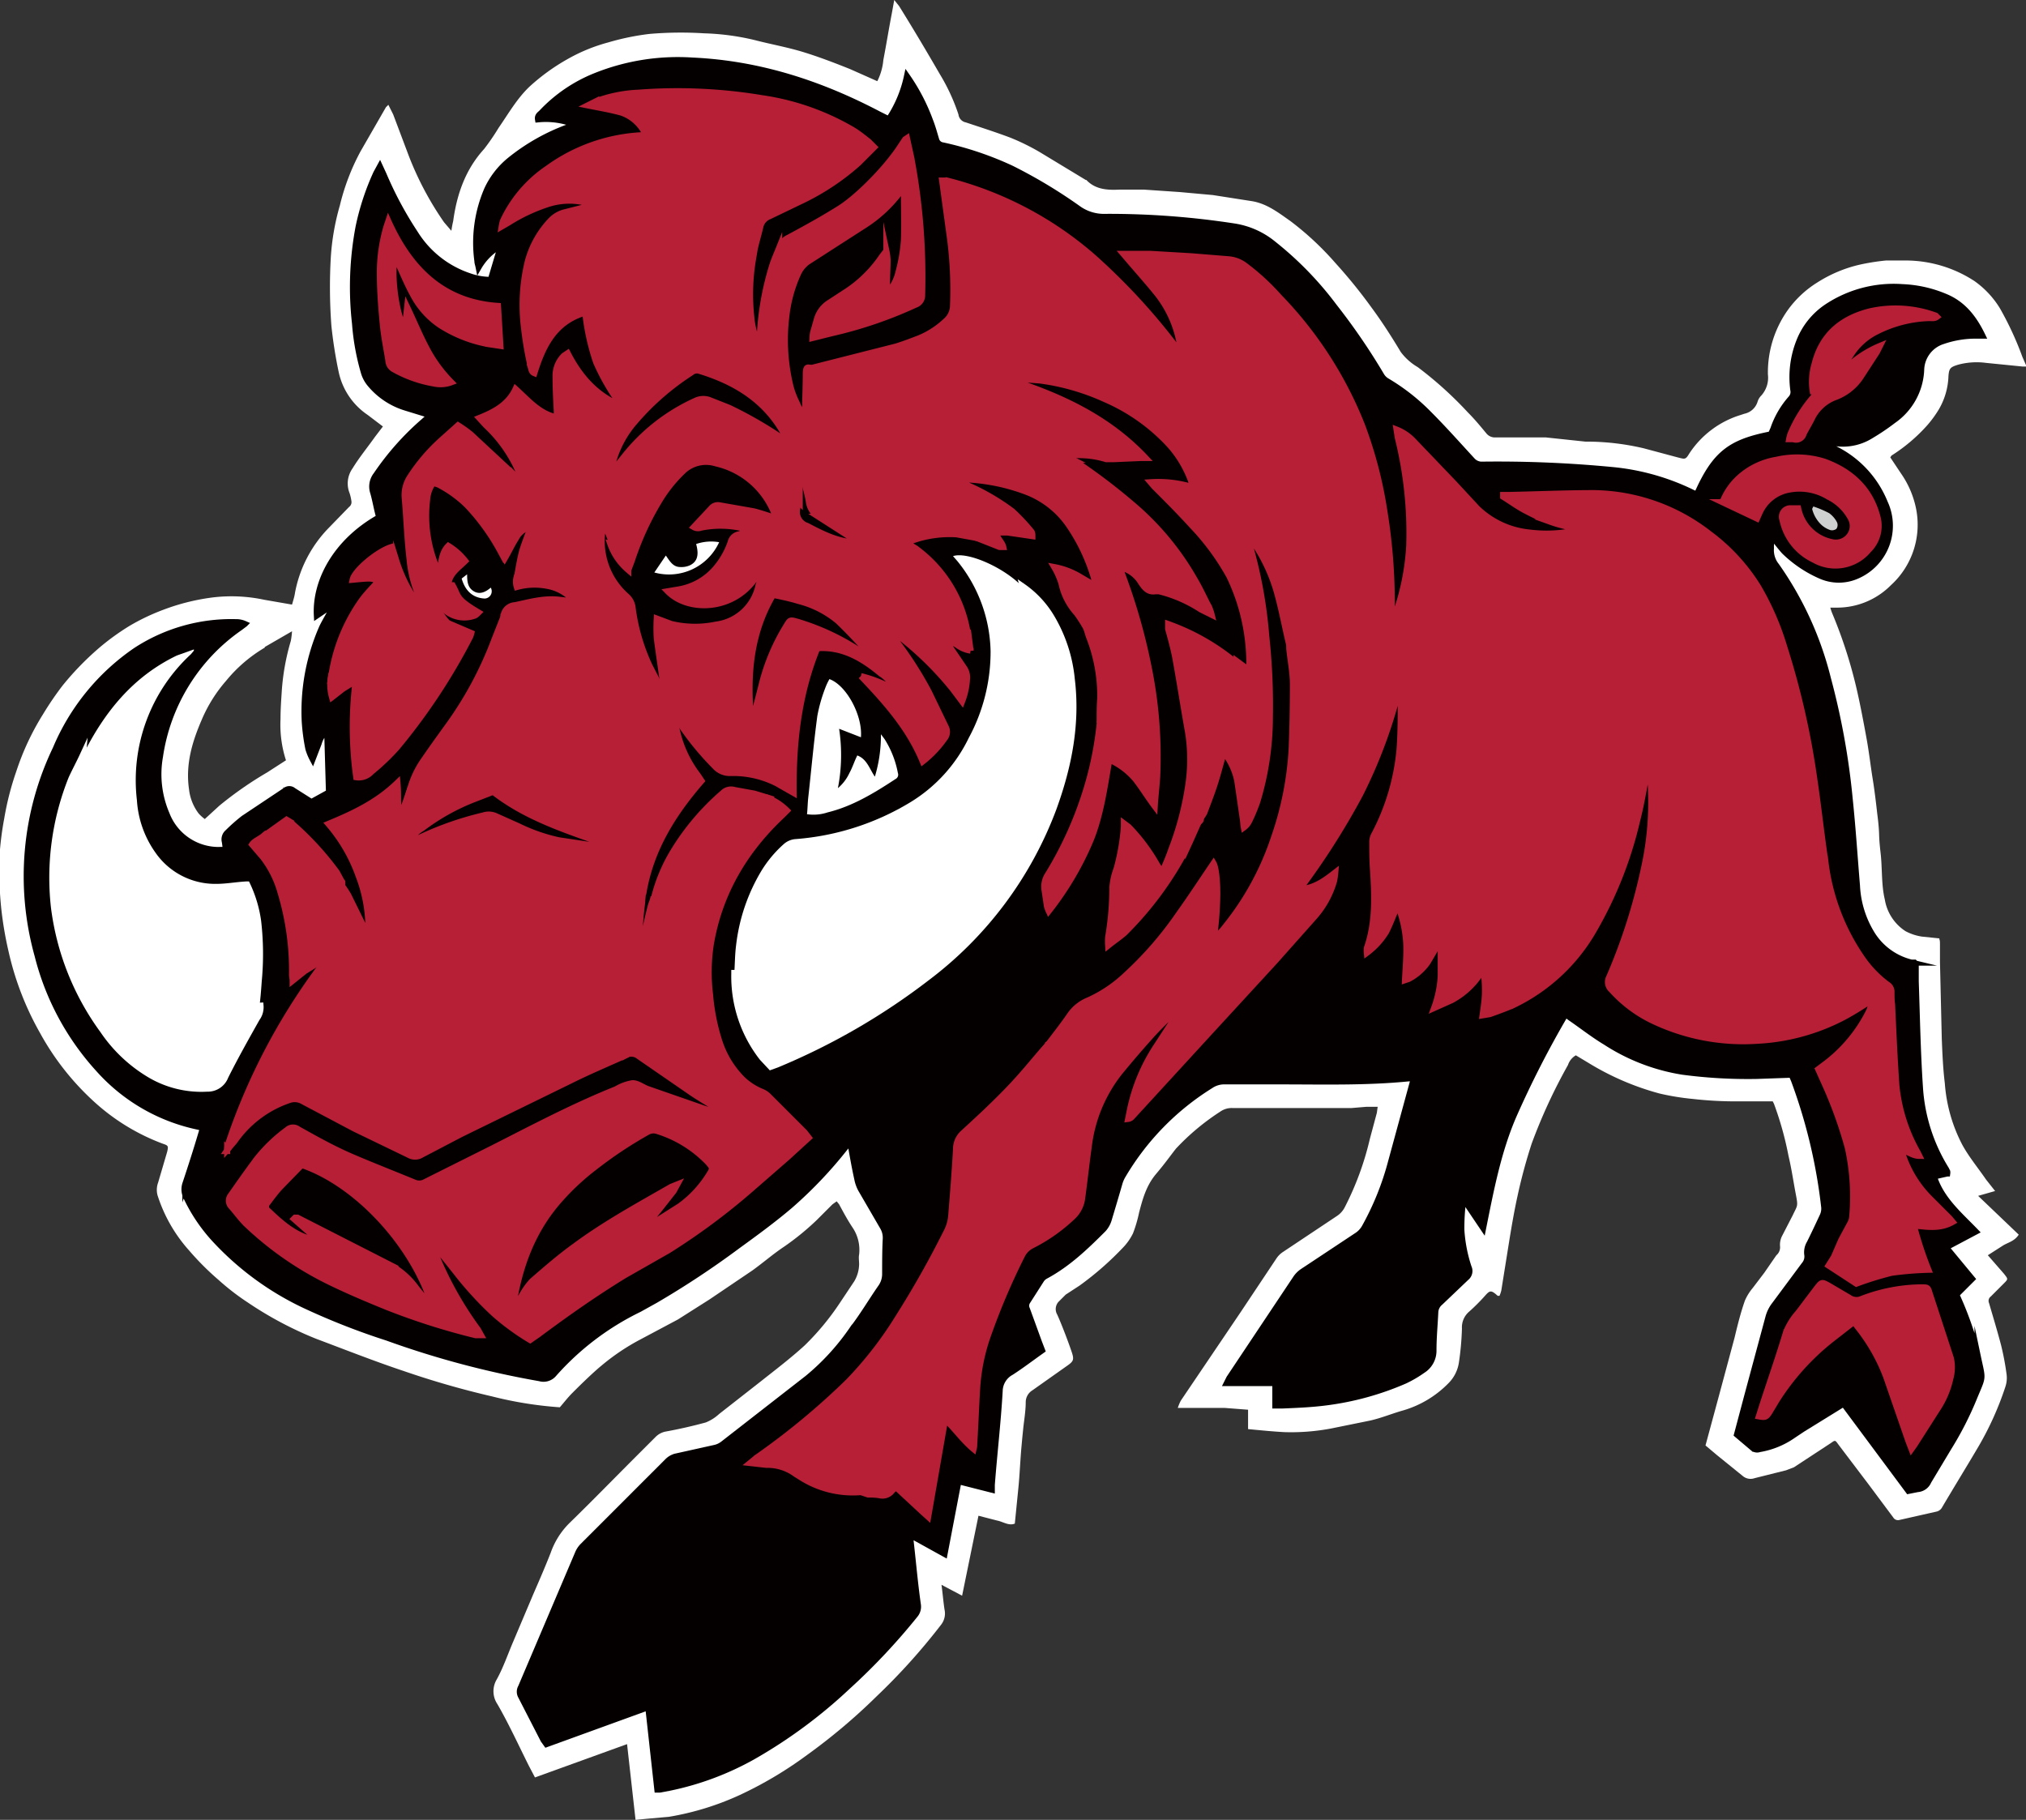 <svg id="Layer_1" data-name="Layer 1" xmlns="http://www.w3.org/2000/svg" viewBox="0 0 334.4 300.4"><rect x="0" y="0" width="334.4" height="300.4" fill="#333333" stroke="none"/><title>Razorback511_3c</title><path d="M150.9-80a18.5,18.5,0,0,0,1.9-2.6,11.6,11.6,0,0,0,1.6-5.5c.1-1.3.3-1.5,1.6-1.9a11.8,11.8,0,0,1,4.6-.3l6,.6h.7l-.7-1.6a52.6,52.6,0,0,0-3.7-8,15.2,15.2,0,0,0-4.2-4.5,20.8,20.8,0,0,0-11.6-3.4h-3a36.6,36.6,0,0,0-4.4.7,22.3,22.3,0,0,0-6.9,2.9,17.1,17.1,0,0,0-5,4.7,17.8,17.8,0,0,0-3.2,10.5,4.4,4.4,0,0,1-1.1,3.5,2.4,2.4,0,0,0-.6,1,2.9,2.9,0,0,1-2.2,2l-.6.2a15.6,15.6,0,0,0-8.5,6.4c-.6,1-.7.9-1.9.6l-5.6-1.5a41.3,41.3,0,0,0-8.9-1.1h-.7L87.9-78H79.7a1.8,1.8,0,0,1-1.6-.7c-1-1.2-1.9-2.3-3-3.4a62.2,62.2,0,0,0-8.3-7.5A9.4,9.4,0,0,1,64-92.1c-1.5-2.5-3.1-5-4.8-7.3a84.5,84.5,0,0,0-6-7.4,49.1,49.1,0,0,0-7.4-6.9c-2-1.4-3.9-2.9-6.4-3.3l-6.4-1-5.5-.5-5.9-.4H17.6c-2,.1-4,0-5.5-1.6H12l-7.6-4.6a36.6,36.6,0,0,0-4.9-2.4c-2.4-.9-4.9-1.7-7.3-2.5A1.5,1.5,0,0,1-9-131.3a32.5,32.5,0,0,0-3.1-6.7c-2.2-3.8-4.4-7.5-6.7-11.2l-.8-1L-20-148c-.5,2.6-.9,5.1-1.4,7.7a9.6,9.6,0,0,1-1,3.5l-4.5-2c-2.5-1-5.1-2-7.7-2.8s-5.4-1.3-8.1-2a40.4,40.4,0,0,0-8.3-1.1,60.9,60.9,0,0,0-9,.1,41.1,41.1,0,0,0-6.8,1.4,28.4,28.4,0,0,0-6.8,2.8,33.8,33.8,0,0,0-6.2,4.5c-2.1,2-3.5,4.5-5.1,6.8a36.8,36.8,0,0,1-2.4,3.5c-3.1,3.4-4.5,7.5-5.1,11.9-.1.4-.2.9-.3,1.6l-1.2-1.4a52.1,52.1,0,0,1-5.8-10.9l-2.6-6.9-.8-1.6-.4.4-4.2,7.3a36.9,36.9,0,0,0-3.4,8.9,39.6,39.6,0,0,0-1.5,8.6,85.6,85.6,0,0,0,.1,11.3,74.1,74.1,0,0,0,1.2,7.6,11.4,11.4,0,0,0,4.8,7.1l2.5,1.9-1.3,1.7c-1.2,1.7-2.6,3.4-3.7,5.2a4.3,4.3,0,0,0-.5,4.1,7.6,7.6,0,0,1,.3,1.3,1,1,0,0,1-.4,1L-113-63a20.8,20.8,0,0,0-5.5,10.6c-.1.7-.3,1.3-.5,2l-4.6-.8a25.8,25.8,0,0,0-9.1-.3,35.6,35.6,0,0,0-7.4,1.9,35.3,35.3,0,0,0-5.7,2.7,39.7,39.7,0,0,0-5.1,3.7,47.7,47.7,0,0,0-6,6.2,52.2,52.2,0,0,0-3.2,4.7,43,43,0,0,0-4.4,9.4,47.8,47.8,0,0,0-2,7.8,51.2,51.2,0,0,0-.8,6.5A63.8,63.8,0,0,0-167-.3a59.6,59.6,0,0,0,1.2,7.1,48.9,48.9,0,0,0,5.2,13.5,43.8,43.8,0,0,0,9.2,11.6,34.8,34.8,0,0,0,11.1,6.7c.9.3.9.4.7,1.3l-1.5,5.1a3.5,3.5,0,0,0-.1,2.1,25,25,0,0,0,5.2,9.1,45.6,45.6,0,0,0,4.9,4.9,40,40,0,0,0,4.8,3.7,59.9,59.9,0,0,0,11.3,6c4.8,1.8,9.6,3.7,14.4,5.3A144.8,144.8,0,0,0-86,80.3a63.3,63.3,0,0,0,11.2,1.8c.7-.8,1.3-1.6,2.1-2.4s3.1-3.1,4.8-4.5a36.3,36.3,0,0,1,6.4-4.3l6.2-3.3,5.2-3.3,7.1-4.8c1.8-1.3,3.4-2.7,5.2-3.9a43.3,43.3,0,0,0,5.4-4.4l2.6-2.6.7-.5.4.5c.7,1.3,1.4,2.6,2.2,3.8a6.6,6.6,0,0,1,1.1,4.5c-.1.5,0,1,0,1.6a5.7,5.7,0,0,1-.8,2.8l-2.4,3.6a42.7,42.7,0,0,1-5.8,7c-2.3,2.1-4.8,4-7.2,5.9l-6.9,5.4a7.2,7.2,0,0,1-2.2,1.4c-2.2.6-4.4,1.1-6.6,1.5a3.2,3.2,0,0,0-1.7.9l-3.1,3.1c-3.7,3.7-7.4,7.5-11.2,11.2a12.9,12.9,0,0,0-3,4.8c-.9,2.3-1.9,4.6-2.9,6.9l-3.3,7.8c-.9,2.1-1.6,4.2-2.7,6.2a3.8,3.8,0,0,0,.1,4.1c1.9,3.3,3.5,6.8,5.2,10.2l1,1.9,15.2-5.5,1.4,12.5,2.1-.2,3.4-.3a46.2,46.2,0,0,0,11.7-3.6A64.5,64.5,0,0,0-34,139.5a98.1,98.1,0,0,0,11.5-9.7,103.2,103.2,0,0,0,10.7-11.9,3,3,0,0,0,.5-2.4c-.2-1.3-.3-2.6-.5-4.1l3.4,1.8,2.7-13.2,3.1.8c1,.2,1.9.9,2.9.5.2-2,.4-4,.6-6s.3-4.5.5-6.7.2-2.1.3-3.1.4-2.8.4-4.2a2.3,2.3,0,0,1,1.1-2L9,75.2c1-.7,1.1-1,.7-2.2s-1.5-4.2-2.4-6.2a1.8,1.8,0,0,1,.2-2.1l1.2-1.2L11,62a50.7,50.7,0,0,0,7-6.1,9.4,9.4,0,0,0,1.8-2.5,21.5,21.5,0,0,0,1-3.4c.6-2.3,1.2-4.5,2.8-6.4s2.2-2.8,3.3-4.2a38.8,38.8,0,0,1,7.3-6.1,3.3,3.3,0,0,1,2-.6H55.9l2.4-.2h1.9c-.1.5-.1.9-.2,1.2l-1.1,4.1a48.8,48.8,0,0,1-4.1,11.2,3.8,3.8,0,0,1-1.3,1.5l-9,6a3.8,3.8,0,0,0-1,1l-6,9L27.7,81a7.8,7.8,0,0,0-.5,1.2h7.7l3.9.3v3.2c2.1.2,4.1.4,6,.5a35.4,35.4,0,0,0,7.7-.6l6.4-1.3c1.8-.4,3.5-1.1,5.2-1.6a17.2,17.2,0,0,0,7.8-4.6,6.1,6.1,0,0,0,1.7-3.4,47.1,47.1,0,0,0,.5-5.6,3.4,3.4,0,0,1,1.2-2.8c.9-.8,1.8-1.7,2.6-2.6s1-1,2.1,0h.3a5.3,5.3,0,0,0,.3-.9c.4-2.5.8-5,1.2-7.5s.9-5.5,1.5-8.2a87.6,87.6,0,0,1,2.3-8.5,89.8,89.8,0,0,1,6-13,2.9,2.9,0,0,1,1.3-1.6l2,1.2a44.5,44.5,0,0,0,11.8,5.1,41,41,0,0,0,5.5.9,63.1,63.1,0,0,0,7.6.4h5.6l.2.4a54,54,0,0,1,2.4,8.6c.5,2.1.8,4.2,1.2,6.3s.3,1.8-.5,3.5l-1.7,3.3a3.2,3.2,0,0,0-.4,1.8A1.7,1.7,0,0,1,126,57l-2,2.9-1.9,2.5a8.4,8.4,0,0,0-1.3,2.1c-.7,2-1.2,4-1.7,6.1l-2.5,9.3-2.3,8.5,1.9,1.6,4.2,3.4a2,2,0,0,0,2,.4l5.2-1.3,1.3-.5L135,88c.7-.5.7-.5,1.2.2l5,6.6,4.1,5.5a.9.9,0,0,0,1,.4l6.2-1.4a1.4,1.4,0,0,0,.8-.6c2-3.4,4.1-6.8,6.1-10.2a51,51,0,0,0,4.4-9.8,4.6,4.6,0,0,0,.2-2,44.5,44.5,0,0,0-.9-4.8c-.6-2.3-1.3-4.6-2-7a.9.9,0,0,1,.3-1.1l2.2-2.2c.7-.7.6-.7,0-1.5L160.9,57l2.5-1.6c.8-.5,1.9-.7,2.6-1.8l-6.7-6.4,2.8-.8-1.5-1.9c-1.3-1.9-2.8-3.7-3.9-5.7a25.9,25.9,0,0,1-2.9-10.2c-.3-2.4-.4-4.9-.5-7.3-.1-4.2-.2-8.5-.3-12.7,0-1,0-1.9,0-2.9s-.1-.6-.1-1l-2.9-.3a8.4,8.4,0,0,1-2.7-.9,7.7,7.7,0,0,1-3.4-5.2c-.6-2.5-.4-5.1-.7-7.7s-.2-2.8-.3-4.1-.2-1.9-.3-2.8-.4-3.5-.7-5.3-.6-4.4-1-6.6-1.1-6-1.8-8.9a77.5,77.5,0,0,0-3.9-11.9,7.9,7.9,0,0,1-.3-.9h1.1a12.5,12.5,0,0,0,8.9-3.7A13.5,13.5,0,0,0,149-66.5a15.5,15.5,0,0,0-2.4-5.5l-1.8-2.7.2-.3A27.8,27.8,0,0,0,150.9-80Zm-9,94.8h0l-.3.9ZM27.6,16.6l-.3-.3-2,2,2-2,.7-.7-.7.7.3.3.3-.2-.3.2ZM-129.9,39.7l.2-.2h0Zm18.3-90h0a3,3,0,0,1-.2.7A3,3,0,0,0-111.6-50.3ZM-95.8,55.2h0l.6.5Zm75-156.9v0ZM-99.8-11h0Zm76.5-30.3h0Zm-.2-.2h-.1v0h.1ZM-55.9-31.5h0l.3,1.3-.3-1.3-.9-1.5Zm20.4-41.3v0Zm-.1,5.5-.2-.2.2.2Zm-.3-.2-.2-.2Zm-43.7,4.3A3,3,0,0,0-81.5-62a3,3,0,0,1,1.9-1.2ZM-92.9-47l1.7.7-1.7-.7a7,7,0,0,1-1.4-1.6A7,7,0,0,0-92.9-47Zm-6.7,35.8a3,3,0,0,1,.9-1.3,3.1,3.1,0,0,0-.9,1.3Zm79.5-33.9.3-.5h0Zm-93.3,53h0Zm0,0h0l-.6.9Zm.3,0,.9-1.2,2-2.1-2,2.1-.9,1.2Zm53.6-9.2.2-.5a24.7,24.7,0,0,1,1.1-3.6,24.7,24.7,0,0,0-1.1,3.6Zm58-58.8h0Zm-.3,0h0Zm5.1-1.7Zm28,46.2-.3.4a.2.2,0,0,1,0,.2.2.2,0,0,0,0-.2Zm-19-30.7v0l-.8-1.4ZM9.5-74.9ZM6.8-56.5h0ZM-7.5-45.8l.2,1.5-.2-1.5a21.9,21.9,0,0,0-1.1-4.1A21.9,21.9,0,0,1-7.5-45.8Zm13.3,68,1.8-2.3L5.8,22.2l-.8.9ZM-60.5-128a6.5,6.5,0,0,0-2.7-3.1,6.5,6.5,0,0,1,2.7,3.1ZM-111-4.8l.2.3-.2-.3-.7-1.3Zm-18.7,44.2v0Zm69.4,12.4Zm12.9-18.1V34h0Zm-76.1-77.1,4.5-2.6a12.8,12.8,0,0,1-.2,1.6,38,38,0,0,0-1.5,8.4c-.1,1.5-.2,3-.2,4.5a19.1,19.1,0,0,0,.9,6.8l-3.1,2a60.3,60.3,0,0,0-7.9,5.5l-2.4,2.2a7.5,7.5,0,0,1-1-.9,8.1,8.1,0,0,1-1.6-4c-.6-4.1.5-7.8,2.1-11.5a24,24,0,0,1,4-6.4A24,24,0,0,1-123.5-43.3Z" transform="translate(167.2 150.2)" style="fill:#fff"/><path d="M155.7,63.5l2.6-2.6-4.3-5.2,4.9-2.6c-2.7-2.8-5.7-5.3-6.9-9.1l2.2-.5a1,1,0,0,0,0-.3l-.2-.4a29,29,0,0,1-4.3-13.4c-.4-5.9-.5-11.8-.7-17.6,0-1,0-2,0-2.9l-.2-.2h-.5a10.6,10.6,0,0,1-6.7-5A16.7,16.7,0,0,1,139.3-4c-.4-4.8-.7-9.5-1.2-14.3a120.7,120.7,0,0,0-3.6-19.9A55.5,55.5,0,0,0,126-56.8a4.1,4.1,0,0,1-.9-2.9,4.7,4.7,0,0,1,.3-1.9,29.6,29.6,0,0,0,1.9,2.4,20,20,0,0,0,5.9,4,7.4,7.4,0,0,0,6.2,0,9,9,0,0,0,4.5-12,17,17,0,0,0-9.9-9.6l-.7-.4c.5-.4.9-.2,1.3-.1a8.7,8.7,0,0,0,7-1,37.6,37.6,0,0,0,3.7-2.5,10.7,10.7,0,0,0,4.6-8.4,5.1,5.1,0,0,1,3.6-4.7,16.6,16.6,0,0,1,5.5-.9h1c-1.4-2.9-3.2-5.2-6.1-6.4a20.2,20.2,0,0,0-7.1-1.6,19.9,19.9,0,0,0-12.5,3.3,12.2,12.2,0,0,0-4.5,5.6,16,16,0,0,0-1,8.1,1.6,1.6,0,0,1-.4,1.4,14.7,14.7,0,0,0-2.9,5l-.4.9c-6.6,1.3-9.2,3.1-12.2,9.9h-.1l-.5-.2a38.3,38.3,0,0,0-13.3-3.8,198.9,198.9,0,0,0-21.5-.9,2.1,2.1,0,0,1-1.7-.7c-2.4-2.6-4.7-5.2-7.2-7.7a33.7,33.7,0,0,0-6.9-5.4,2.6,2.6,0,0,1-.9-.9,105.5,105.5,0,0,0-7.8-11.4,55.8,55.8,0,0,0-10-10.3,13.4,13.4,0,0,0-6.4-2.9,135.5,135.5,0,0,0-21.3-1.6,7.3,7.3,0,0,1-4.6-1.4,82.9,82.9,0,0,0-11-6.6,54,54,0,0,0-11.3-3.8,1.3,1.3,0,0,1-1.1-1c-.3-1-.6-2.1-1-3.1a32.1,32.1,0,0,0-3.8-7.3,20.4,20.4,0,0,1-3,7.1l-1.6-.8c-9.7-5.1-19.8-8.4-30.8-8.9a36.5,36.5,0,0,0-15.9,2.5,24.9,24.9,0,0,0-9,6.1c-.3.3-.7.5-.6,1.1a13,13,0,0,1,6.2.9h-.2l-1,.4a33.6,33.6,0,0,0-9.7,5.5,13.6,13.6,0,0,0-3.7,4.8,22.2,22.2,0,0,0-1.6,11.8c0,.3.1.5.2,1a9.5,9.5,0,0,1,3.7-3.6l-1.7,5.7a10.4,10.4,0,0,1-3.5-.6,16.8,16.8,0,0,1-9-7.1,60.2,60.2,0,0,1-5.2-9.7l-.6-1.3-.6,1.1a41.8,41.8,0,0,0-2.9,8.8,53.3,53.3,0,0,0-.6,16,38.9,38.9,0,0,0,1.5,8.2,5.4,5.4,0,0,0,1,1.8,12.3,12.3,0,0,0,5.9,3.9l3.9,1.2c-.1.2-.1.3-.1.3l-.9.8a45.2,45.2,0,0,0-7.8,8.8,3.1,3.1,0,0,0-.5,2.9c.4,1.4.6,2.8,1,4.1-7.3,4.1-10.6,10.7-10.3,16.2l2.8-1.9a3.1,3.1,0,0,1-.2.7c-.6,1.1-1.2,2.1-1.7,3.1a34.4,34.4,0,0,0-2.9,15.6,33.1,33.1,0,0,0,.6,4.5,9.3,9.3,0,0,0,.7,1.7l1-2.6a4.5,4.5,0,0,1,1.4-2.2l.3,10.3-2.9,1.6-3-1.9a1,1,0,0,0-1.3,0l-6.9,4.6a29.2,29.2,0,0,0-2.6,2.3,1.5,1.5,0,0,0-.5,1.5c.1.5.1.9.2,1.4h-.8a9.2,9.2,0,0,1-9-5.9,16.7,16.7,0,0,1-1.1-9.5,31.4,31.4,0,0,1,13.2-21.3l.8-.6a3.5,3.5,0,0,0-1.5-.3,28.8,28.8,0,0,0-16.5,4.7A37,37,0,0,0-158-26.6a48.6,48.6,0,0,0-3,34.1,43.6,43.6,0,0,0,10.1,18.8,30.3,30.3,0,0,0,16.5,9.5l.7.2L-134,37c-.8,2.7-1.7,5.5-2.6,8.2a2.9,2.9,0,0,0,.2,2.3,27.8,27.8,0,0,0,4.4,6.6,48.2,48.2,0,0,0,15.4,11.3,116,116,0,0,0,13.3,5.2,150.2,150.2,0,0,0,25.2,6.7,2.2,2.2,0,0,0,2.3-.7A45.1,45.1,0,0,1-61.7,65.9l2.7-1.5a146.8,146.8,0,0,0,13.6-9c2.9-2.1,5.9-4.3,8.6-6.6a70.7,70.7,0,0,0,9.2-9.7l.7-.7.2.8c.3,1.7.6,3.4,1,5.2a6,6,0,0,0,.6,1.7l3.6,6.2a3.5,3.5,0,0,1,.5,2c-.1,1.9-.1,3.9-.1,5.8a3.8,3.8,0,0,1-.7,2.2c-1.6,2.3-3,4.7-4.7,6.9a39,39,0,0,1-7.4,8.1l-14,10.9a3.4,3.4,0,0,1-1.3.6l-6.3,1.4a2.9,2.9,0,0,0-1.5.8l-14,14a3.8,3.8,0,0,0-.8,1.2l-9.4,22.1a1.5,1.5,0,0,0,0,1.5l3.7,7.2.5.7,16.8-6.1,1.5,13.6h.4l1.6-.3A47.8,47.8,0,0,0-43,139.8a82,82,0,0,0,15.7-11.6,104.7,104.7,0,0,0,11.1-11.8,2.1,2.1,0,0,0,.5-1.7c-.5-3.5-.8-7-1.2-10.5,0-.3,0-.6,0-1l5.6,3.1L-9,94.3l5.5,1.4v-.8c.4-5.2,1-10.3,1.3-15.5A3.6,3.6,0,0,1-.3,76.3c1.7-1.1,3.4-2.4,5.1-3.6l-.5-1.3-2-5.5a1.3,1.3,0,0,1,.1-1.3L4.7,61a2,2,0,0,1,.7-.6c3.7-2,6.6-4.8,9.5-7.7a4.1,4.1,0,0,0,.9-1.6c.6-2,1.2-4,1.8-6.1a5.7,5.7,0,0,1,.6-1.3A43.4,43.4,0,0,1,32.6,29a4,4,0,0,1,2.1-.7h9.5c7,0,14.1.2,21.1-.5H66v.6L62.4,41.6a46.5,46.5,0,0,1-4.3,10.7,3.9,3.9,0,0,1-1.4,1.5l-8.9,5.9a4.1,4.1,0,0,0-1.1,1.1l-11,16.5-.4.8h8v3.7h1.2c2.4-.1,4.8-.2,7.1-.5a47.5,47.5,0,0,0,13.1-3.6A19.3,19.3,0,0,0,67.6,76a3.8,3.8,0,0,0,1.8-3.3c0-2.1.2-4.2.3-6.3a2.2,2.2,0,0,1,.8-1.6l4.3-4.1a1.4,1.4,0,0,0,.4-1.7A24.4,24.4,0,0,1,74,52.8a36,36,0,0,1,.3-4.9h.2l3.1,4.6C78.9,46,80.1,39.8,82.6,34a163.4,163.4,0,0,1,8.6-16.8l.8.6c1.9,1.3,3.8,2.8,5.8,4a32.8,32.8,0,0,0,12.7,4.9,81.4,81.4,0,0,0,12.3.7l5.6-.2.2.2.3.7a88.7,88.7,0,0,1,5,21,2.9,2.9,0,0,1-.3,1.5c-.7,1.5-1.4,3-2.1,4.4a2.9,2.9,0,0,0-.4,1.9,2.1,2.1,0,0,1-.5,1.7l-4.9,6.6a5.8,5.8,0,0,0-1,2l-3.5,13-1.7,6.4,2.6,2.2a1.1,1.1,0,0,0,1.1.2,13.6,13.6,0,0,0,5.6-2.3l1.5-1,6.8-4.2,10.7,14.4,1.5-.3a2.1,2.1,0,0,0,1.8-1.3l3.3-5.5a54.9,54.9,0,0,0,4.2-8.2c1.6-3.9,1.5-2.8.6-7.1A56.1,56.1,0,0,0,155.7,63.5ZM31.3-15.6l-.3.4a.2.2,0,0,1,0,.2.2.2,0,0,0,0-.2ZM-23.2-41.4h0Zm-.2-.2h-.1c0-.1,0-.3-.1-.3s.1.2.1.3h.1Zm-32,12.7c-.2-.8-.4-1.7-.6-2.5l-.5-.7.5.7h0C-55.7-30.6-55.6-29.8-55.3-28.9Zm19.8-43.8v0Zm-.1,5.5h0Zm15.5,22.1.3-.5h0ZM-79.6-63.2h0Zm-1.4.6.6-.4Zm.9-.5h0ZM-59.6-1.3l.2-.5a26.1,26.1,0,0,1,2.2-5.9,26.1,26.1,0,0,0-2.2,5.9Zm58-58.8h0Zm-.3,0h0ZM12.3-46.2l.3,1-.3-1-.8-1.4ZM6.8-56.5h0ZM9.5-74.9l.2.3-.2-.3h0ZM-93.7-47.8a8.2,8.2,0,0,1-1.1-1.8,8.2,8.2,0,0,0,1.1,1.8l.7.8,1.7.7-1.7-.7ZM-99.8-11h0Zm.1-.1a2.8,2.8,0,0,1,.6-1,2.8,2.8,0,0,0-.6,1Zm78.8-90.5v0ZM-97.8-50.3ZM-113.5,7.9h0Zm0,0h0l-.6.9Zm.3,0A13.4,13.4,0,0,1-111.7,6,13.4,13.4,0,0,0-113.2,8Zm2.9-3.3,1.3-1.1Zm62.9,29.2h0V34h0ZM5.8,22.2l1.8-2.3L5.8,22.2l-.8.9ZM-60.5-128a6.5,6.5,0,0,0-2.7-3.1,6.5,6.5,0,0,1,2.7,3.1ZM-111-4.8l.2.3-.2-.3-.7-1.3Zm-18.7,43.6a3,3,0,0,0-.1.7h0A3,3,0,0,1-129.6,38.8Zm33.8,16.5.6.5-.6-.5ZM27.3,16.3l1-.9h0l-1,.9h0c-1.4,1.3-2.8,2.6-4,4C24.6,18.9,26,17.6,27.3,16.3Zm.3.3h0l.3-.2Zm114.3-1.7-.3.9.3-.9Z" transform="translate(167.2 150.2)" style="fill:#050000;stroke:#050000;stroke-miterlimit:10"/><path d="M-129.7,39.5a3.4,3.4,0,0,1,.1-.7,103.8,103.8,0,0,1,15-29l1.2-1.9h.3a20.1,20.1,0,0,1,4.6-4.8l2.2,3.8a4,4,0,0,0,.5-.8,28.8,28.8,0,0,0,1-6.3c0-1.3,0-2.5,0-3.8a1.7,1.7,0,0,1,.5-1.4,22.8,22.8,0,0,1,7.6-5.1l8.9-3.3a2.7,2.7,0,0,1,2.1,0,76.1,76.1,0,0,0,10,3.1A50.2,50.2,0,0,0-63-9.3l1-.2a10.5,10.5,0,0,0-1.3-1.3c-1.5-1-2.9-2-4.5-2.9s-3.3-1.6-4.9-2.4a102.5,102.5,0,0,1-12.5-7.2,3,3,0,0,0-2.6-.5l-3,.6A24.4,24.4,0,0,0-99.5-20a15.5,15.5,0,0,1,2.3-4.8c1.3-1.9,2.6-3.7,3.9-5.5a60.1,60.1,0,0,0,7.7-14.3l1.5-3.8h.4c3.4-1.4,6.9-.9,10.3-.9,1.9,0,3.7.4,5.7.6a3.5,3.5,0,0,0-.3-.8,19.5,19.5,0,0,0-2.7-3.1,12,12,0,0,0-7.4-2.7h-3.7c.2-1.2.4-2.4.7-3.6s1-2.9,1.5-4.3l1.2-1.9a11.1,11.1,0,0,0-5.5,2.7l-.5-.4a30.1,30.1,0,0,0-3.2-4.3A14.4,14.4,0,0,0-93-71.3a7.4,7.4,0,0,0-4.8-.3c-.4.1-.7.3-.7.7a15,15,0,0,0-.2,1.8c0,4-.2,8,.4,12A15.4,15.4,0,0,0-95.8-51a2.6,2.6,0,0,0,.6.5A8.3,8.3,0,0,0-92.9-47a5.7,5.7,0,0,1-1.3.8c-2.2.6-3.6.9-5.6-1.2l-1-1.2-3.1,1.6a22.4,22.4,0,0,0-5.3,4.2,27.9,27.9,0,0,0-2.4,3.2l-.9.9a28.7,28.7,0,0,1,5-12.4c.8-1.1,1.8-2.1,2.7-3.1-.9-.6-1-.6-4.2-.3.3-1.5,4.1-4.7,6.4-5.4l.8,2.2a24.1,24.1,0,0,0,3.2,6.6l.5.5.4.5h.2v-.5a19.6,19.6,0,0,1-2.1-7.3c-.4-3.4-.5-6.7-.8-10.1a5.4,5.4,0,0,1,.9-3.5,30.3,30.3,0,0,1,5-5.9l2.9-2.6a20.9,20.9,0,0,1,2.1,1.5l7.1,6.6a3.5,3.5,0,0,0,1.2.8,5.2,5.2,0,0,0-.2-.8A23,23,0,0,0-87-80l-1.1-1.2c2.5-1,4.8-2.2,6-4.8,2.1,1.9,3.9,4.1,6.8,4.7,0-.4,0-.7,0-1-.1-1.9-.2-3.9-.2-5.8a4.6,4.6,0,0,1,1.4-3.4l.6-.4c2,3.9,4.7,7,8.9,8.7a36.1,36.1,0,0,1-4.2-7.2,37.2,37.2,0,0,1-1.8-8.2c-5.1,1.5-7,5.5-8.4,10-.5-.2-.5-.7-.6-1A58.6,58.6,0,0,1-80.7-96a30.5,30.5,0,0,1,.6-11,15.7,15.7,0,0,1,3.8-6.8,4.8,4.8,0,0,1,2.5-1.4l4.3-1.1-.8-.4a11.5,11.5,0,0,0-6.2.1,28.7,28.7,0,0,0-6.7,3.1l-1.2.7a7.3,7.3,0,0,1,.2-.9,21.3,21.3,0,0,1,7.4-8.7,28.9,28.9,0,0,1,16-5.5h.2a6.8,6.8,0,0,0-4-3.7c-1.8-.5-3.6-.8-5.6-1.2l1.4-.7a23,23,0,0,1,7-1.4,84.8,84.8,0,0,1,20.3.9,41.3,41.3,0,0,1,14.6,5c1.1.6,2.1,1.4,3.1,2.2l.9.9-2.6,2.6a40,40,0,0,1-9.3,6.2l-5.4,2.6a2.4,2.4,0,0,0-1.5,1.7c-.4,1.8-1,3.5-1.2,5.3a35,35,0,0,0-.3,9.6,14.3,14.3,0,0,0,1.2,4.6,2.2,2.2,0,0,0,.2-1.3,46.9,46.9,0,0,1,2.1-11.9c.3-.9.7-1.8,1.1-2.8a3.1,3.1,0,0,1,1.6-1.7c2.8-1.5,5.7-3.1,8.4-4.8s7-5.9,9.6-9.6l1.2-1.8.3-.2.7,3.2a105.3,105.3,0,0,1,1.8,22.7,1.6,1.6,0,0,1-1.1,1.6,69.9,69.9,0,0,1-13.8,4.7l-3.2.8a5.8,5.8,0,0,1,.1-.9l.6-2.1a4.8,4.8,0,0,1,2.2-2.9l2.3-1.5a21.1,21.1,0,0,0,6.3-6.1l.7-.9a9.8,9.8,0,0,1,.2,1.5c0,1.3-.1,2.7-.1,4v1.5h0a7.2,7.2,0,0,0,1.9-3.5,27.1,27.1,0,0,0,.9-5.3c.1-2.5,0-5.1,0-7.6a3.8,3.8,0,0,0-.1-.6h-.3a22.5,22.5,0,0,1-6.3,5.9l-8.7,5.6a4.9,4.9,0,0,0-2,2.1,23.1,23.1,0,0,0-2,7.1,32.4,32.4,0,0,0,.7,11.8,14.8,14.8,0,0,0,1.1,2.8A2.4,2.4,0,0,0-34.2-82c0-.6-.1-1.1-.1-1.6s.1-3.2.1-4.8.4-1,1.1-1.1L-19.3-93c1.3-.4,2.6-.9,3.9-1.4a14.5,14.5,0,0,0,4.3-2.8,3.4,3.4,0,0,0,1.2-2.5,65.8,65.8,0,0,0-.6-11.9l-1.2-8.8h.8a58.4,58.4,0,0,1,24.2,12.7,104.3,104.3,0,0,1,13.8,15l.6.7c-.1-.5-.1-.7-.1-1a18.6,18.6,0,0,0-3.7-8.6c-1.6-2-3.4-4-5.1-6l-.6-.7h4.4l6.8.4,6.2.5a5.2,5.2,0,0,1,2.5.9,37.3,37.3,0,0,1,5.8,5.3A64.4,64.4,0,0,1,57.6-80a70.1,70.1,0,0,1,3.7,14.2,94.7,94.7,0,0,1,1.2,17.2c0,.2,0,.5,0,1l.5-.9a40.3,40.3,0,0,0,2.4-11.6A65.5,65.5,0,0,0,63.5-78l-.2-1.3a7.7,7.7,0,0,1,2.8,1.9l6.7,7,3.8,4.1a14.4,14.4,0,0,0,8.6,4,22.5,22.5,0,0,0,7-.2l1.3-.3c-1.7-.4-3.2-.7-4.6-1.2a29.1,29.1,0,0,1-4.1-1.8c-1.4-.7-2.6-1.6-3.9-2.4v-.3H82c4.7-.1,9.3-.3,14-.3a31.6,31.6,0,0,1,18.9,6.7,31.6,31.6,0,0,1,8.1,8.8,45,45,0,0,1,4.3,9.9A132.8,132.8,0,0,1,132.2-22c.7,4.7,1.2,9.4,1.9,14.1a35.4,35.4,0,0,0,6.2,16.1,18.3,18.3,0,0,0,4,4.1,1.4,1.4,0,0,1,.7,1.3c0,.7,0,1.4.1,2,.2,4.4.4,8.9.7,13.3a27.8,27.8,0,0,0,3.5,11.1l.3.6c-1.1,0-1.8-.7-2.8-.9a6.2,6.2,0,0,0,.1.8,18.4,18.4,0,0,0,4.5,7.2l3.2,3.2.5.6c-2.1,1.2-4.2.8-6.4.6a60.8,60.8,0,0,0,2.4,7.3,55.1,55.1,0,0,0-6.1.5,53.4,53.4,0,0,0-5.8,1.8l-4.6-3,1.2-1.9a4,4,0,0,0,1.1-.6c1-1,1.9-2,2.8-3a8.4,8.4,0,0,0,2-5.3,74.8,74.8,0,0,0-.7-12.3c-.4-2.5-.6-5.1-1-7.6a4.7,4.7,0,0,1,.5-3,17.5,17.5,0,0,0,1.5-3.6c.6-2.3.9-4.6,1.3-6.9a6.8,6.8,0,0,0,0-1.3l-3.8.7-6.7.8a50.9,50.9,0,0,1-7.5.5,22.8,22.8,0,0,1-5.8-.9,28.8,28.8,0,0,1-9.3-4.7c-.9-.6-1.6-1.4-2.3-2s.3-3.4.4-5,.4-4.9.4-7.3a118.9,118.9,0,0,0-.2-12.9c-.1-.9-.1-1.8-.3-2.7s-.7-3.6-1.1-5.3-1.3-4.6-2-6.8a3.5,3.5,0,0,0-.5-.7c-.1.6-.2.9-.3,1.3-.3,2.4-.6,4.9-1,7.3A73.1,73.1,0,0,1,100-13.1,42.1,42.1,0,0,1,93-1a44.9,44.9,0,0,1-8.7,7.9l-1.1.5c.1-3.6,0-7-1.5-10.5l-3,6c-.3-1.4-.4-2.5-.7-3.7a21.4,21.4,0,0,0-1.3-3.5,11.9,11.9,0,0,0-1.6-3.2c-.5,1-.9,1.9-1.4,2.7A12.2,12.2,0,0,1,72.4-2c-.1-1.9-.2-3.7-.4-5.4a13.6,13.6,0,0,0-1.6-5.1l-4,4a2.2,2.2,0,0,1,0-.5,45.1,45.1,0,0,0,1.6-9c.3-2.4.2-4.9.3-7.4a38.5,38.5,0,0,0-1.3-10.7c-.5-2.3-1.4-4.6-2.1-6.8a3.9,3.9,0,0,0-.5-.8c-.4,1.5-.6,2.9-1.1,4.2q-1.5,4.8-3.1,9.6a61.3,61.3,0,0,1-6.2,13.2A62.7,62.7,0,0,1,45.6-6.1l-.5.6L40.6.9,36.1,7.4a4,4,0,0,1-.9.9l-3.4,2.3a73.4,73.4,0,0,0-9,6.8l-3.7,3.2-4.8,4.3a3.2,3.2,0,0,0-.9,1.5c-1.2,3.7-2.3,7.4-3.8,11a7.2,7.2,0,0,1-3.5,3.7A23.5,23.5,0,0,1,.8,42.9,1.4,1.4,0,0,0-.4,44c-.8,2.6-1.7,5.1-2.6,7.6S-4.8,58-6.8,60.8a95.8,95.8,0,0,0-7.3,13.3c-1.3,2.7-2.5,5.4-3.8,8-2.2,4.2-4.5,8.4-6.7,12.6a10.2,10.2,0,0,0-.5,1.4,16,16,0,0,1-10-2.5l-.8-.5a7.8,7.8,0,0,0-4.8-1.5l-2.7-.3,1.1-.9A119.6,119.6,0,0,0-27.2,77.9a61.7,61.7,0,0,0,8.3-10.7,156.3,156.3,0,0,0,7.9-14,7,7,0,0,0,.8-2.7c.3-3.7.6-7.4.8-11.1a3.5,3.5,0,0,1,1.2-2.6c2.5-2.3,5-4.6,7.4-7.1S3.1,25.3,5,23.1l.8-.9a21.4,21.4,0,0,0,2.4-1l8.6-5.1a44.3,44.3,0,0,0,6.8-5,36.7,36.7,0,0,0,6.8-8.5L31.9.2c.4,2.9-.1,5.6-.2,8.7L33,7.9,35,5.6A52.6,52.6,0,0,0,43.3-8.2a78.3,78.3,0,0,0,3.8-11.1,42.2,42.2,0,0,0,1.2-8.3c.1-2.1-.1-4.2-.2-6.3a32,32,0,0,0-1.3-7,5.2,5.2,0,0,0-1.2-2.8c-.7-2.9-1.2-5.7-2-8.6a27.9,27.9,0,0,0-4-8.5,3.5,3.5,0,0,0-.9-1,2.9,2.9,0,0,0,.1.6,76.6,76.6,0,0,1,3,16,106.6,106.6,0,0,1,.6,13.4,48.3,48.3,0,0,1-2.1,14c-.4,1.1-.8,2.1-1.3,3.1a2.9,2.9,0,0,1-.9,1.1c-.1-.5-.1-1.1-.2-1.6-.3-2.1-.6-4.2-.9-6.2a11.1,11.1,0,0,0-1.8-4.1l-.4-.5c-.5,1.7-.9,3.3-1.4,4.9s-1.2,3.4-1.8,5a4.2,4.2,0,0,1-.6.9c.1-1.1.1-2.2.3-3.3a49.2,49.2,0,0,0,.9-8.4c0-1.6-.1-3.2-.2-4.9s-.4-3.4-.6-5.2a5,5,0,0,1,.1-.8c1.8,1.9,3.5,3.4,5.5,5.1,0-.6.1-1,.1-1.4-.1-2.3-.2-4.7-.2-7l1.9,1.4c.1-.2.2-.3.2-.4a33.1,33.1,0,0,0-3.3-15,40.5,40.5,0,0,0-6.2-8.4c-2-2.2-4.1-4.3-6.2-6.4l-.6-.7a19.2,19.2,0,0,1,6.9.8,7.4,7.4,0,0,0-.2-1,18.3,18.3,0,0,0-3.6-6,31.3,31.3,0,0,0-10.6-7.5A37.7,37.7,0,0,0,4.4-87.4L.3-87.7l-.8.2c8.4,2.7,16.2,6.3,22.4,12.9h-.8l-4.6.2H15.4a15.1,15.1,0,0,0-5.9-.6L7-75.2c1.8,1.4,3.5,2.7,5.1,4.1s3.2,2.9,4.7,4.5,3,3.3,4.5,4.9,3.7,4.4,3.9,5.1c-3.1-1.8-6.1-3.5-9.7-3.9v.3l.3,1A49.3,49.3,0,0,1,18-49.6c.3,1.9.5,3.8.7,5.6s.5,3.4.7,5,.3,4.2.5,6.3.3,2.6.4,3.9.2.9-.2,1.4l-.6-.4-2.7-2-2.5-1.4c0-1.3,0-2.5.1-3.8a26.6,26.6,0,0,0-1.9-10.2l-.3-1,.8-2.1c1,.9,1.5,2.2,2.7,3.1a2.8,2.8,0,0,0,.2-.6,58.5,58.5,0,0,0-.2-7.1,26.9,26.9,0,0,0-2.2-7.6,24.6,24.6,0,0,0-5.7-7.7,16.8,16.8,0,0,0-4.5-2.9c-3.5-1.6-7.2-1.9-11-2.2a49.5,49.5,0,0,0-5,0l-2.4.3,5.4,3.3c2.6,1.7,4.1,3.1,4.4,4.1l-4.2-.8v.2l1.3,1.6L-6-61.4l-3.3-.6a18.4,18.4,0,0,0-7.8,1.2l-.3.3,1.3.8A21.4,21.4,0,0,1-7.5-45.8l-1.6-.7a13.6,13.6,0,0,0-3.9-1.7,4.4,4.4,0,0,0-2.2,0l.9,1.9.8,1.7c.2.6.8,1.1.7,2l-1.3-1.3c-2.2-2.1-4.4-4.4-6.7-6.4a90.9,90.9,0,0,0-9.6-7.2l-.8-.7v-.2c4.2.7,7.9,2.8,12.2,3.9a4.4,4.4,0,0,0-.2-1,19.2,19.2,0,0,0-3-4.7A33,33,0,0,0-30-66.6a6.5,6.5,0,0,1-2.3-2.2l-1.8-2.9-.8-.8-.3-.9v6.2l-.5-.5a43.9,43.9,0,0,0-4.2-4.6,12.4,12.4,0,0,0-5.4-3.3,21.9,21.9,0,0,0-5.2-1.2,3,3,0,0,0-1.9.2,20.6,20.6,0,0,0-6.6,5.8,40.7,40.7,0,0,0-5.3,10.1l-.3.6-1.5-.3-1.1-2.8-.3-.7a12.1,12.1,0,0,0,3.7,12.1,3,3,0,0,1,1,1.8A32.2,32.2,0,0,0-60-40.3l1.8,3.5a4.1,4.1,0,0,0,.1,1l1.3,2.9.9,1.5c.2.8.4,1.7.6,2.5a19,19,0,0,0,3.3,6.7l.6.9C-56.1-15.9-59.8-10-61-2.8a4.5,4.5,0,0,0-.6.9,35.3,35.3,0,0,0-2.4,12.7q0,4.1,0,8.2c0,1.7,0,3.3.1,5-3.1,1.4-6.2,2.7-9.2,4.2L-91.1,37l-6.5,3.4a2,2,0,0,1-2,.1l-9.1-4.4-8.5-4.5a2.7,2.7,0,0,0-2.3-.2,18,18,0,0,0-9,6.8l-1.2,1.4ZM-37.3-77.3h0a8.8,8.8,0,0,0-.5-1.3c-3.1-5.6-8.1-8.6-14-10.4a1.4,1.4,0,0,0-1.3.3,42.4,42.4,0,0,0-9.3,8.1A17.1,17.1,0,0,0-66-74c-.1.4-.1.8-.2,1.3h.3l1.7-2.1a31.6,31.6,0,0,1,11.7-9.2,3,3,0,0,1,2.3-.2l3.3,1.3A67.1,67.1,0,0,1-37.3-77.3ZM-23.9,96.5a10.8,10.8,0,0,1,1.8.1,2,2,0,0,0,2.2-.8l.6-.5,4.2,3.9,1.1,1,2.8-16.1c1.7,1.6,2.9,3.4,4.7,4.9.1-.4.1-.6.1-.8.2-3.2.3-6.3.5-9.5a32.2,32.2,0,0,1,1.6-8A112.2,112.2,0,0,1,1.5,57a3.6,3.6,0,0,1,1.6-1.6,28.3,28.3,0,0,0,6.8-4.8,5,5,0,0,0,1.5-2.9c.4-2.9.7-5.7,1.1-8.6a24.4,24.4,0,0,1,5.1-12.3q2.7-3.3,5.6-6.5c1.3-1.4,2.7-2.7,4-4l1-.9.2-.2h0l-.2.2a1.4,1.4,0,0,1-.7,1.2l-3.7,5.7A30.3,30.3,0,0,0,19.3,33l-.3,1.5a1,1,0,0,0,.6-.3L32.9,19.7,43.2,8.5l6.4-7.2a15.3,15.3,0,0,0,3.4-6.1,12.7,12.7,0,0,0,.2-1.4c-1.8,1.4-3.4,2.6-5.9,2.8A122.9,122.9,0,0,0,57.3-19.1a82.5,82.5,0,0,0,6.4-17.3,6.7,6.7,0,0,1,.3,1.8c0,2.7,0,5.4-.2,8.1a37.1,37.1,0,0,1-4.2,14.1,2.5,2.5,0,0,0-.3,1.1c0,1.5,0,2.9.1,4.4.3,4.5.5,8.9-1,13.2a3.8,3.8,0,0,0,0,.8,12.6,12.6,0,0,0,3.2-3.5c.7-1.4,1.2-2.8,1.9-4.4a20.3,20.3,0,0,1,1.4,6.2c.1,2-.1,4.1-.2,6.2l.6-.2a8.8,8.8,0,0,0,3.1-2.7L70,6l.6-.7c0,2.1,0,3.8,0,5.6a18.2,18.2,0,0,1-1.1,5.3l2.9-1.3a13,13,0,0,0,5.2-5.1,19.2,19.2,0,0,1,.3,3.7c0,1.2-.2,2.5-.4,3.9l1.2-.2c1.4-.5,2.8-1,4.1-1.6A30.5,30.5,0,0,0,96,3.1a65.6,65.6,0,0,0,7-17.8c.8-3.1,1.3-6.3,1.9-9.7.1,1.6.4,3.2.4,4.7a49.5,49.5,0,0,1-1,12.1,94.9,94.9,0,0,1-5.9,18.7,1.7,1.7,0,0,0,.4,2.1,21.8,21.8,0,0,0,6.4,4.9,34.7,34.7,0,0,0,17.6,3.5,34.4,34.4,0,0,0,14.3-3.9c1.7-.9,3.2-1.9,4.8-2.9h0a14.7,14.7,0,0,1-.6,1.9,24.6,24.6,0,0,1-7.6,9l-.8.6,1.3,2.9a70.2,70.2,0,0,1,3.6,10.1,37.6,37.6,0,0,1,.7,11.5,3,3,0,0,1-.4,1.1l-1.4,2.6-1,2.3a4,4,0,0,0,1.1-.6c1-1,1.9-2,2.8-3a8.4,8.4,0,0,0,2-5.3,74.8,74.8,0,0,0-.7-12.3c-.4-2.5-.6-5.1-1-7.6a4.7,4.7,0,0,1,.5-3,17.5,17.5,0,0,0,1.5-3.6c.6-2.3.9-4.6,1.3-6.9a6.8,6.8,0,0,0,0-1.3l-3.8.7-6.7.8a50.9,50.9,0,0,1-7.5.5,22.8,22.8,0,0,1-5.8-.9,28.8,28.8,0,0,1-9.3-4.7c-.9-.6-1.6-1.4-2.3-2s.3-3.4.4-5,.4-4.9.4-7.3a118.9,118.9,0,0,0-.2-12.9c-.1-.9-.1-1.8-.3-2.7s-.7-3.6-1.1-5.3-1.3-4.6-2-6.8a3.5,3.5,0,0,0-.5-.7c-.1.6-.2.9-.3,1.3-.3,2.4-.6,4.9-1,7.3A73.1,73.1,0,0,1,100-13.1,42.1,42.1,0,0,1,93-1a44.9,44.9,0,0,1-8.7,7.9l-1.1.5c.1-3.6,0-7-1.5-10.5l-3,6c-.3-1.4-.4-2.5-.7-3.7a21.4,21.4,0,0,0-1.3-3.5,11.9,11.9,0,0,0-1.6-3.2c-.5,1-.9,1.9-1.4,2.7A12.2,12.2,0,0,1,72.4-2c-.1-1.9-.2-3.7-.4-5.4a13.6,13.6,0,0,0-1.6-5.1l-4,4a2.2,2.2,0,0,1,0-.5,45.1,45.1,0,0,0,1.6-9c.3-2.4.2-4.9.3-7.4a38.5,38.5,0,0,0-1.3-10.7c-.5-2.3-1.4-4.6-2.1-6.8a3.9,3.9,0,0,0-.5-.8c-.4,1.5-.6,2.9-1.1,4.2q-1.5,4.8-3.1,9.6a61.3,61.3,0,0,1-6.2,13.2A62.7,62.7,0,0,1,45.6-6.1l-.5.6L40.6.9,36.1,7.4a4,4,0,0,1-.9.9l-3.4,2.3a73.4,73.4,0,0,0-9,6.8l-3.7,3.2-4.8,4.3a3.2,3.2,0,0,0-.9,1.5c-1.2,3.7-2.3,7.4-3.8,11a7.2,7.2,0,0,1-3.5,3.7A23.5,23.5,0,0,1,.8,42.9,1.4,1.4,0,0,0-.4,44c-.8,2.6-1.7,5.1-2.6,7.6S-4.8,58-6.8,60.8a95.8,95.8,0,0,0-7.3,13.3c-1.3,2.7-2.5,5.4-3.8,8-2.2,4.2-4.5,8.4-6.7,12.6a10.2,10.2,0,0,0-.5,1.4Z" transform="translate(167.2 150.2)" style="fill:#b71f37;stroke:#b71f36;stroke-miterlimit:10"/><path d="M-64,24c0-1.7-.1-3.3-.1-5s0-5.5,0-8.2A35.3,35.3,0,0,1-61.7-1.9a4.5,4.5,0,0,1,.6-.9c0,.5-.1,1-.1,1.5a63.9,63.9,0,0,0-.5,10,3.4,3.4,0,0,0,.1.7A62.4,62.4,0,0,1-59.8-.6c.1-.4.3-.8.4-1.2l6.5-.7.5-1c1.3-2.5,2.5-5.1,3.8-7.5a19.4,19.4,0,0,1,2.3-3.2,15.5,15.5,0,0,1,4.9-3.6l.9-.7a9.5,9.5,0,0,1,3.2,2.1l-.8.8C-44.3-9.8-48.5-2.7-49.9,5.8A30.7,30.7,0,0,0-50,14a34.1,34.1,0,0,0,1.5,7.6,15.6,15.6,0,0,0,3.9,6.4,10.1,10.1,0,0,0,3.1,2,3.4,3.4,0,0,1,1.1.7l6,6,.7.9-3.5,3.2-6.2,5.4A109.3,109.3,0,0,1-56.9,56.2l-7.2,4.1c-4.9,3-9.6,6.3-14.3,9.8l-1.3.9a40.6,40.6,0,0,1-5.9-4.3,56.8,56.8,0,0,1-6.4-7l-3.2-4-.6-.5h0a13.9,13.9,0,0,0,.5,1.6,57.7,57.7,0,0,0,7,12.5l.5.9h-.9a112.6,112.6,0,0,1-14.5-4.6c-3.2-1.3-6.3-2.6-9.4-4.1a54.8,54.8,0,0,1-14-9.7c-.9-.9-1.6-1.9-2.4-2.8a1.4,1.4,0,0,1-.1-1.9c1.4-2,2.8-4,4.3-6a26,26,0,0,1,5-4.8,1.4,1.4,0,0,1,1.8-.1c2.5,1.4,5,2.8,7.6,4s7.7,3.2,11.6,4.8a2,2,0,0,0,1.8-.1l11.2-5.6c6.7-3.4,13.3-6.9,20.3-9.7a7.8,7.8,0,0,1,2.7-1c.9,0,1.7.7,2.6,1l9.2,3.2,3.6,1.1a1.5,1.5,0,0,0,1.5.4l-1.5-.7c-1.9-1.1-3.8-2.2-5.6-3.4l-8.7-6A2,2,0,0,0-64,24Zm3.8,27.9,1.1-.4,4.1-2.6a18.3,18.3,0,0,0,4.9-5.3c.6-.9.5-1.1-.2-1.9a19.7,19.7,0,0,0-8.4-5.2,2,2,0,0,0-1.7.2,68.7,68.7,0,0,0-8.7,5.8,40.2,40.2,0,0,0-6.3,6c-4,4.8-6,10.3-7,16.3a4.2,4.2,0,0,0,0,.7,12.1,12.1,0,0,0,1.3-1.8,12.3,12.3,0,0,1,1.7-2.4c2.3-2,4.6-4,7.1-5.8,5-3.7,10.5-6.7,15.9-9.8l1-.4-.6,1.1-2.2,2.8-2.1,2.6h.1Zm-58.5-.9.2-.2h.4l14.7,7.5a13.1,13.1,0,0,1,4.9,4.1,25.3,25.3,0,0,0,1.8,2.1l.7.5c-3.1-9.8-12.3-19.8-21.4-22.9l-3.7,3.8c-.7.8-1.3,1.6-1.9,2.4a.9.9,0,0,0,.1,1.4c2,1.9,4.1,3.8,6.9,4.6l1.4.5v-.2Z" transform="translate(167.2 150.2)" style="fill:#b71f37;stroke:#b71f37;stroke-miterlimit:10"/><path d="M-34.9-72.5l.8.8,1.8,2.9A6.5,6.5,0,0,0-30-66.6a33,33,0,0,1,7.9,6.3,19.2,19.2,0,0,1,3,4.7,4.4,4.4,0,0,1,.2,1c-4.3-1-8-3.1-12.2-3.9v.2l.8.7a90.9,90.9,0,0,1,9.6,7.2c2.4,2,4.5,4.3,6.7,6.4l1.3,1.3c.1-.9-.4-1.4-.7-2l-.8-1.7-.9-1.9a4.4,4.4,0,0,1,2.2,0,13.6,13.6,0,0,1,3.9,1.7l1.6.7.4,3.1a5,5,0,0,1-2.3-1l-2.2-1.2,3.4,5a2.8,2.8,0,0,1,.5,2,12.1,12.1,0,0,1-.8,3.6l-1.5-2a53.4,53.4,0,0,0-8.7-8.6l-1.1-.7-1.2-.9h0l1,1.4a61.1,61.1,0,0,1,6,9.2l2.8,5.8a1.7,1.7,0,0,1-.2,1.9,17.8,17.8,0,0,1-3.6,3.8c-2.3-5.6-6.2-9.9-10.2-14.1a22.4,22.4,0,0,1,5.5,2.2,5.6,5.6,0,0,0-2.2-2.6c-3-2.5-6.3-4.5-10.5-4.2-3.1,7.6-4,15.6-3.9,23.9l-2.8-1.6a15.9,15.9,0,0,0-7.6-1.7,3.3,3.3,0,0,1-2.6-1.1,47.8,47.8,0,0,1-5.6-6.8c-.2-.4-.4-.9-1-.9l-.9-1.5-1.3-2.9a4.1,4.1,0,0,1-.1-1c.7-.1.3-.6.3-.8-.3-2.4-.7-4.9-1-7.3a28,28,0,0,1,0-3.2l2.4.9a16.9,16.9,0,0,0,7.4.1A8.2,8.2,0,0,0-42-53.6a4.3,4.3,0,0,0,.2-2.4c-3.3,6.6-11.6,7.1-15.2,3.4l1.8-.3A10.3,10.3,0,0,0-49.4-56a13.4,13.4,0,0,0,2.8-4.7A1.7,1.7,0,0,1-45.2-62l1.7-.6-1.1-.4a16.2,16.2,0,0,0-6.9-.1,1.4,1.4,0,0,1-1.2-.1l2.9-3.1a1.4,1.4,0,0,1,1.3-.5l5.7,1c1.2.3,2.3.7,3.6,1.1a6,6,0,0,0-.2-.8,13.6,13.6,0,0,0-9.6-8.2,5.5,5.5,0,0,0-5.6,1.4A23.5,23.5,0,0,0-58.1-68a47.7,47.7,0,0,0-4.8,10.3l-.6,1.6a10.1,10.1,0,0,1-3-4.4l1.5.3.3-.6a40.7,40.7,0,0,1,5.3-10.1,20.6,20.6,0,0,1,6.6-5.8,3,3,0,0,1,1.9-.2,21.9,21.9,0,0,1,5.2,1.2,12.4,12.4,0,0,1,5.4,3.3,43.9,43.9,0,0,1,4.2,4.6l.5.5a4.9,4.9,0,0,1,0,1,2.4,2.4,0,0,0,1.6,2.9c2.3,1.2,4.6,2.4,7.3,2.7h1a4.2,4.2,0,0,0-1.1-.8l-5.3-3.4a3.5,3.5,0,0,1-1.6-2.5c-.2-1.3-.6-2.5-.9-3.8S-34.8-72.1-34.9-72.5Zm11.7,31h0l-.2-.3c0-.1,0-.3-.1-.3-1.8-1.9-3.5-3.8-5.4-5.6a16.5,16.5,0,0,0-6.5-3.3c-1.3-.4-2.7-.7-4.2-1-3.9,6.6-4.3,13.7-3.6,21a2.2,2.2,0,0,0,.3-.7c.5-1.9,1-3.8,1.5-5.8a34,34,0,0,1,4-9.4c.6-1,.6-1,1.7-.7a38.9,38.9,0,0,1,11.1,5.3l1,.5Z" transform="translate(167.2 150.2)" style="fill:#b71f37;stroke:#b71f37;stroke-miterlimit:10"/><path d="M-46,10.4c.1-1.5.1-3.1.3-4.6A30.6,30.6,0,0,1-41.5-6.5a19.5,19.5,0,0,1,3.7-4.4,3.3,3.3,0,0,1,2-.8,42.7,42.7,0,0,0,18.9-6.1A25.3,25.3,0,0,0-7.3-28.4,29.9,29.9,0,0,0-3.7-42.7,24.3,24.3,0,0,0-9.2-57.6l-.7-.8c2.4-.8,8.5,1.9,11.5,5.1A9.5,9.5,0,0,0,2-52.2,38.6,38.6,0,0,1,5.7-39.7a28.2,28.2,0,0,1-.2,7.6A31.4,31.4,0,0,1,.4-19.4,97.3,97.3,0,0,1-9.8-7.1,74.9,74.9,0,0,1-18.3.5a56.4,56.4,0,0,1-9.7,6.1,37.2,37.2,0,0,1-12,3.7l-3.9.2Z" transform="translate(167.2 150.2)" style="fill:#fff"/><path d="M-153.5-25.6c3.5-7,8.2-12.9,15.5-16.4l2.8-1v.2l-.5.6a28.3,28.3,0,0,0-8.9,24.1,16.7,16.7,0,0,0,3.1,8.7,12,12,0,0,0,10,5.1c1.6,0,3.2-.3,4.9-.4h.5a21.2,21.2,0,0,1,2,6.5,47.8,47.8,0,0,1,.1,10c-.1,1.4-.2,2.8-.4,4.3l-4.6.2-2.3-.2a28.8,28.8,0,0,1-9.2-1.9A18.6,18.6,0,0,1-147,9.5,25.2,25.2,0,0,1-152.6,0,33.3,33.3,0,0,1-154.5-9a56.9,56.9,0,0,1,.5-13.2C-153.7-23.3-153.6-24.5-153.5-25.6Z" transform="translate(167.2 150.2)" style="fill:#fff"/><path d="M-46,10.4h2.1l3.9-.2a37.2,37.2,0,0,0,12-3.7A56.4,56.4,0,0,0-18.3.5,74.9,74.9,0,0,0-9.8-7.1,97.3,97.3,0,0,0,.4-19.4,31.4,31.4,0,0,0,5.5-32.1a28.2,28.2,0,0,0,.2-7.6A38.6,38.6,0,0,0,2-52.2a9.5,9.5,0,0,1-.4-1.2,16.4,16.4,0,0,1,4.7,5A24.6,24.6,0,0,1,9.7-38.1c.9,7.4-.5,14.4-3,21.3a62.3,62.3,0,0,1-20.9,28A109.3,109.3,0,0,1-38.9,25.5l-1.1.4-1.4-1.5A21.8,21.8,0,0,1-46,10.6Z" transform="translate(167.2 150.2)" style="fill:#fff;stroke:#fff;stroke-miterlimit:10"/><path d="M-153.5-25.6c-.1,1.1-.2,2.3-.4,3.4A56.9,56.9,0,0,0-154.5-9,33.3,33.3,0,0,0-152.6,0,25.2,25.2,0,0,0-147,9.5a18.6,18.6,0,0,0,6.7,4.4,28.8,28.8,0,0,0,9.2,1.9l2.3.2,4.6-.2a3.1,3.1,0,0,1-.6,2.1c-1.8,3.2-3.6,6.4-5.2,9.6a3.1,3.1,0,0,1-3,2,16.7,16.7,0,0,1-9.3-2.2,24.4,24.4,0,0,1-7.9-7.4A43.6,43.6,0,0,1-158.3-.5a44,44,0,0,1,2.9-21.2C-154.8-23-154.1-24.3-153.5-25.6Z" transform="translate(167.2 150.2)" style="fill:#fff;stroke:#fff;stroke-miterlimit:10"/><path d="M-99.5-20a24.4,24.4,0,0,1,8.7-3.1l3-.6a3,3,0,0,1,2.6.5A102.5,102.5,0,0,0-72.7-16c1.7.8,3.3,1.5,4.9,2.4s3,1.9,4.5,2.9A10.5,10.5,0,0,1-62-9.4l-1,.2a50.2,50.2,0,0,1-12.8-1.3,76.1,76.1,0,0,1-10-3.1,2.7,2.7,0,0,0-2.1,0l-8.9,3.3a22.8,22.8,0,0,0-7.6,5.1,1.7,1.7,0,0,0-.5,1.4c0,1.3,0,2.5,0,3.8a28.8,28.8,0,0,1-1,6.3,4,4,0,0,1-.5.8l-2.2-3.8A20.1,20.1,0,0,0-113.2,8h-.3l-3.4,2.1-2,1.6c0-.4-.1-.7-.1-1a44.6,44.6,0,0,0-1.9-13.6,16.9,16.9,0,0,0-2.9-5.8l-1.8-2.1c.4-.6,1.3-.9,2-1.5a5.1,5.1,0,0,0,.4.8l2.5,3a19.7,19.7,0,0,1,4.2,9.7c.1.7.3,1.3.4,2.2l1.3-.9c1.5-1.4,3.2-2.6,3.4-4.8,0-.4,0-.8.1-1.2a2.7,2.7,0,0,1,.4-.7,18,18,0,0,1,1.2,1.8l2.9,5.9a1,1,0,0,0,.4.4A24.2,24.2,0,0,0-108-5.6a26.9,26.9,0,0,0-5-8.6c4.1-1.7,8-3.5,11.4-6.8.1,1.1.1,1.9.1,2.8s.2,1.6.3,2.6.5-.8.6-1.2Zm-.2,8.8,1.1-.4a53.1,53.1,0,0,1,11.2-4,2.8,2.8,0,0,1,2,.1l3.8,1.7a29,29,0,0,0,6.6,2.3l5.3.8,3.6.3c-6.8-2.5-13.8-4.5-19.7-9.1l-3.1,1.2a35.4,35.4,0,0,0-8.6,4.8,5,5,0,0,0-2.1,2.3h0Z" transform="translate(167.2 150.2)" style="fill:#b71f37;stroke:#b71f37;stroke-miterlimit:10"/><path d="M148.3,89l-.5-1.3L144.1,77a30.4,30.4,0,0,0-4.7-8.2l-.6-.8-3.6,2.8A40.2,40.2,0,0,0,126,81L124.8,83c-.5.7-.6.8-1.7.6l.6-1.9c1.3-4,2.7-8,3.9-12a11,11,0,0,1,2-3.2l3.1-4.1c.8-1,.8-1,1.9-.4l3.4,2a2.1,2.1,0,0,0,2.1.2,28.2,28.2,0,0,1,9.8-1.9c1.1,0,1.1,0,1.4,1L154.8,74a6.9,6.9,0,0,1-.1,3.4,14.7,14.7,0,0,1-2.2,5.1l-3.7,5.8Z" transform="translate(167.2 150.2)" style="fill:#b71f37;stroke:#b71f37;stroke-miterlimit:10"/><path d="M14.4-31.2l2.5,1.4,2.7,2,.6.4c.4-.4.3-.9.2-1.4s-.3-2.6-.4-3.9-.3-4.2-.5-6.3-.4-3.4-.7-5-.5-3.8-.7-5.6a49.3,49.3,0,0,0-2.3-9.6l-.3-1v-.3c3.6.4,6.6,2.1,9.7,3.9-.1-.8-2.1-3.2-3.9-5.1s-2.9-3.3-4.5-4.9-3.1-3.1-4.7-4.5S8.8-73.8,7-75.2l2.5.3c.1.2.2.5.4.6a99,99,0,0,1,9.7,7.3A45.7,45.7,0,0,1,30-54.5c.9,1.5,1.6,3.1,2.4,4.6a8.1,8.1,0,0,1,.4,1.2h0l-1.8-.9a22.5,22.5,0,0,0-6.9-3h-.6c-1.2.2-1.8-.6-2.4-1.5a5.4,5.4,0,0,0-3.2-2.4h-.2v.2l.8,2.2A98.7,98.7,0,0,1,22.4-40a74,74,0,0,1,1.4,18c-.1,1.6-.3,3.2-.4,4.9-1.2-1.6-2.1-3.1-3.2-4.5a11.9,11.9,0,0,0-4.3-3.2c-.8,4.6-1.4,9.1-3.1,13.3A50.7,50.7,0,0,1,5.9.2a5.5,5.5,0,0,1-.3-.8L5.2-3.3a3.6,3.6,0,0,1,.6-2.6,61,61,0,0,0,6.4-14.3,56,56,0,0,0,2.1-10.5A3,3,0,0,1,14.4-31.2Z" transform="translate(167.2 150.2)" style="fill:#b71f37;stroke:#b71f37;stroke-miterlimit:10"/><path d="M-112.5-38.9l.9-.9a27.9,27.9,0,0,1,2.4-3.2,22.4,22.4,0,0,1,5.3-4.2l3.1-1.6,1,1.2c2,2.1,3.4,1.8,5.6,1.2a5.7,5.7,0,0,0,1.3-.8l3.5,1.5a3.6,3.6,0,0,1-.2.6,100.1,100.1,0,0,1-12.1,18.3,36.5,36.5,0,0,1-4.2,4,2.8,2.8,0,0,1-2.5.9,60.5,60.5,0,0,1-.1-15.9l-2.1,1.3-1.8,1.4A7.7,7.7,0,0,1-112.5-38.9Z" transform="translate(167.2 150.2)" style="fill:#b71f37;stroke:#b71f37;stroke-miterlimit:10"/><path d="M36.7-40.9c.1,2.3.2,4.7.2,7,0,.4,0,.8-.1,1.4-2-1.7-3.7-3.2-5.5-5.1a5,5,0,0,0-.1.8c.2,1.7.5,3.4.6,5.2s.2,3.2.2,4.9a49.2,49.2,0,0,1-.9,8.4c-.2,1.1-.2,2.2-.3,3.3a.2.2,0,0,1,0,.2h-.1v.2c-.6,1.3-1.2,2.7-1.8,4A56,56,0,0,1,18.4,3.8c-.8.7-1.7,1.3-2.7,2.1a11.7,11.7,0,0,1,0-1.4,48.7,48.7,0,0,0,.7-8.2,11,11,0,0,1,.7-3.1,36.3,36.3,0,0,0,1.2-6.9v-.6l.8.6a30.6,30.6,0,0,1,4.7,6.3l.8,1.2c.6-1.4,1.1-2.5,1.5-3.7A49.2,49.2,0,0,0,29-21.1a28.5,28.5,0,0,0-.1-8.2c-.7-3.9-1.3-7.8-2-11.7-.3-1.8-.8-3.6-1.3-5.4v-.8A36.7,36.7,0,0,1,36.7-40.9Z" transform="translate(167.2 150.2)" style="fill:#b71f37;stroke:#b71f37;stroke-miterlimit:10"/><path d="M45.6-43.6a5.2,5.2,0,0,1,1.2,2.8,32,32,0,0,1,1.3,7c0,2.1.3,4.2.2,6.3a42.2,42.2,0,0,1-1.2,8.3A78.3,78.3,0,0,1,43.3-8.2,52.6,52.6,0,0,1,35,5.6L33,7.9l-1.3.9c.2-3,.6-5.8.2-8.7L30.4,2.6a36.7,36.7,0,0,1-6.8,8.5,44.3,44.3,0,0,1-6.8,5L8.2,21.2a21.4,21.4,0,0,1-2.4,1c1.2-1.6,2.4-3.1,3.5-4.7a6.8,6.8,0,0,1,3.2-2.6,22.4,22.4,0,0,0,6.2-4.2A58.7,58.7,0,0,0,27.3.8c2-2.8,3.9-5.7,5.8-8.5.4.7.7,3.1.6,6.1s-.3,4.2-.5,6.3a11.9,11.9,0,0,0,1.9-2A46.7,46.7,0,0,0,43.1-12,53.2,53.2,0,0,0,46-26.7q.2-5.2.2-10.5c0-2-.4-3.9-.6-5.9A4.6,4.6,0,0,1,45.6-43.6Z" transform="translate(167.2 150.2)" style="fill:#b71f37;stroke:#b71f37;stroke-miterlimit:10"/><path d="M129.6-66.3a7.1,7.1,0,0,0,5.6,5.6,2.8,2.8,0,0,0,2.9-1.1,2.7,2.7,0,0,0,.1-3,8.3,8.3,0,0,0-3.6-3.4,9.2,9.2,0,0,0-6.4-1.2,6.6,6.6,0,0,0-5,3.9l-.4.9-5.7-2.7a10.7,10.7,0,0,1,3.3-4.5,12.1,12.1,0,0,1,5.6-2.5,15.1,15.1,0,0,1,7.9.3c4.4,1.6,7.6,4.5,8.8,9.2a5.6,5.6,0,0,1-1.5,5.4,7.1,7.1,0,0,1-9,1.6,9.4,9.4,0,0,1-5.2-6.6,1.4,1.4,0,0,1,1.3-1.9Z" transform="translate(167.2 150.2)" style="fill:#b71f37;stroke:#b71f37;stroke-miterlimit:10"/><path d="M-92.7-87.1a5.1,5.1,0,0,1-2.9.2,20.5,20.5,0,0,1-6.7-2.4,1.7,1.7,0,0,1-.8-1.4c-.3-1.9-.7-3.8-.9-5.8s-.5-5.5-.5-8.2a26.7,26.7,0,0,1,1.1-8.1l.3-.9c3.6,8,9.1,13.4,18.1,14l.4,6.6-2-.3a22.1,22.1,0,0,1-7.9-3.1,13.7,13.7,0,0,1-4.5-5c-1-1.8-1.8-3.8-2.7-5.7l-.3-.8c-.7,2.8.1,9.6,1.6,12.1l.4-3.6c1.1,2.3,2,4.5,3.1,6.6A23.2,23.2,0,0,0-92.7-87.1Z" transform="translate(167.2 150.2)" style="fill:#b71f37;stroke:#b71f37;stroke-miterlimit:10"/><path d="M-6-61.4l-2.3-3.3-1.3-1.6v-.2l4.2.8c-.3-.9-1.8-2.4-4.4-4.1l-5.4-3.3,2.4-.3a49.5,49.5,0,0,1,5,0c3.8.3,7.5.6,11,2.2a16.8,16.8,0,0,1,4.5,2.9,24.6,24.6,0,0,1,5.7,7.7A26.9,26.9,0,0,1,15.7-53a58.5,58.5,0,0,1,.2,7.1,2.8,2.8,0,0,1-.2.6c-1.1-.9-1.7-2.2-2.7-3.1l-.8,2.1A21.7,21.7,0,0,0,10.5-49,10.5,10.5,0,0,1,8-53.9a12.5,12.5,0,0,0-1.2-2.7h0a12.8,12.8,0,0,1,4.4,1.7l2.4,1.4a7.6,7.6,0,0,0-.1-.8,30.5,30.5,0,0,0-4.2-9.1A15,15,0,0,0,2-69.1a32.2,32.2,0,0,0-11.5-2l.8.5A36.8,36.8,0,0,1-.1-65.8,33,33,0,0,1,3-62.5c.2.2.2.5.2.8h0l-4.1-.6H-2.7c0,1,.9,1.5,1.1,2.4h-.6Z" transform="translate(167.2 150.2)" style="fill:#b71f37;stroke:#b71f37;stroke-miterlimit:10"/><path d="M-34-15.8c.1-.9.1-1.8.2-2.7.5-4.5.9-9,1.5-13.5a25.8,25.8,0,0,1,1.3-4.6,10.1,10.1,0,0,1,.7-1.5c2.8,1,5.5,6,5.2,9.6l-3.6-1.4a28.8,28.8,0,0,1-.2,9.8A7.3,7.3,0,0,0-27-22.6c.5-.9.8-1.9,1.3-2.9,1.6.6,2,2.2,2.9,3.5a23.4,23.4,0,0,0,1-7l.6.8a15.9,15.9,0,0,1,2.2,5.6.8.8,0,0,1-.4,1c-3.5,2.3-7.1,4.5-11.2,5.5A7.4,7.4,0,0,1-34-15.8Z" transform="translate(167.2 150.2)" style="fill:#fff"/><path d="M-95.2-50.5a2.6,2.6,0,0,1-.6-.5,15.4,15.4,0,0,1-2.4-6.1c-.7-4-.4-8-.4-12a15,15,0,0,1,.2-1.8c0-.4.3-.6.7-.7a7.4,7.4,0,0,1,4.8.3,14.4,14.4,0,0,1,5.4,4.2,30.1,30.1,0,0,1,3.2,4.3l.5.4a11.1,11.1,0,0,1,5.5-2.7l-1.2,1.9A3.4,3.4,0,0,0-82-61.4c-.7,1.1-1.2,2.2-1.9,3.4l-.7-1.2a35.8,35.8,0,0,0-5.5-7.6,19.7,19.7,0,0,0-4.7-3.4l-.9-.3a5.3,5.3,0,0,0-1,2.8A22,22,0,0,0-95-56.2l.3.4c.4-1.5.3-3.1,1.5-4.3a10.5,10.5,0,0,1,2.8,2.5c-1.2,1.2-2.7,2.1-2.8,4h.7c1.1,1.9.4,2.2,4.3,4.5-.2.2-.4.4-.6.5a4.9,4.9,0,0,1-5.1-1l-.9-.8Z" transform="translate(167.2 150.2)" style="fill:#b71f37;stroke:#b71f37;stroke-miterlimit:10"/><path d="M132.9-85.6H132a10.3,10.3,0,0,1,.3-4.5c1.2-4.8,4.4-7.5,9.1-8.7a19.3,19.3,0,0,1,10.9.7l.2.2c-.4.3-.8.2-1.2.2a20.5,20.5,0,0,0-8.7,2.2,10.6,10.6,0,0,0-4.4,4,3,3,0,0,0-.6,2,17.9,17.9,0,0,1,5.5-3.6l-.5,1L140-88.1a8.7,8.7,0,0,1-4.4,3.5,7,7,0,0,0-3.8,3.6c-.4.8-.9,1.6-1.3,2.4a1.3,1.3,0,0,1-1.7.9h-.7a6.1,6.1,0,0,1,.2-.8,22.5,22.5,0,0,1,4.1-6.5l.3-.5h0Z" transform="translate(167.2 150.2)" style="fill:#b71f37;stroke:#b71f37;stroke-miterlimit:10"/><path d="M-40.4-18.5l-.9.7a15.5,15.5,0,0,0-4.9,3.6,19.4,19.4,0,0,0-2.3,3.2c-1.3,2.5-2.5,5-3.8,7.5l-.5,1-6.5.7a27.5,27.5,0,0,1,3.2-7.8,40.7,40.7,0,0,1,8.2-9.7,1.9,1.9,0,0,1,1.9-.5l3.3.6Z" transform="translate(167.2 150.2)" style="fill:#b71f37;stroke:#b71f37;stroke-miterlimit:10"/><path d="M-110.7-4.3a2.7,2.7,0,0,0-.4.7c-.1.4-.1.8-.1,1.2-.3,2.2-1.9,3.5-3.4,4.8l-1.3.9c-.2-.8-.3-1.5-.4-2.2a19.7,19.7,0,0,0-4.2-9.7l-2.5-3a5.1,5.1,0,0,1-.4-.8l3.5-2.5.5.3a49.3,49.3,0,0,1,7.8,8.4l.7,1.3.2.3Z" transform="translate(167.2 150.2)" style="fill:#b71f37;stroke:#b71f37;stroke-miterlimit:10"/><path d="M-81.8-55.3h3.7a12,12,0,0,1,7.4,2.7A19.5,19.5,0,0,1-68-49.5a3.5,3.5,0,0,1,.3.8c-2-.2-3.9-.6-5.7-.6-3.5,0-7-.5-10.3.9h-.4a2,2,0,0,1,1.9-1.9c2.4-.5,4.8-1.2,7.3-.9l2.5.3a7.4,7.4,0,0,0-4.5-2.6,11,11,0,0,0-5,.2A2.8,2.8,0,0,1-81.8-55.3Z" transform="translate(167.2 150.2)" style="fill:#b71f37;stroke:#b71f37;stroke-miterlimit:10"/><path d="M132.1-66.6a17.8,17.8,0,0,1,2.6,1.1A4.3,4.3,0,0,1,136-64a1.1,1.1,0,0,1-.1,1.1,1.2,1.2,0,0,1-1,.2,4.2,4.2,0,0,1-1.4-.8,5.4,5.4,0,0,1-1.6-2.7Z" transform="translate(167.2 150.2)" style="fill:#cfd0d0"/><path d="M-86.2-53.2a1.2,1.2,0,0,1-1,1.8c-1.9-.1-3.2-1.2-3.8-3.3l.9-.7c0,1.2.1,2.2,1.1,2.8S-87-52.5-86.2-53.2Z" transform="translate(167.2 150.2)" style="fill:#fff"/><path d="M-97.7-50.7v.3h-.1l-.4-.5Z" transform="translate(167.2 150.2)" style="fill:#b71f37;stroke:#b71f37;stroke-miterlimit:10"/><path d="M-129.7,39.4v.4h-.1l.2-.3Z" transform="translate(167.2 150.2)" style="fill:#b71f37;stroke:#b71f37;stroke-miterlimit:10"/><path d="M30.9-14.7v-.2h.1A.3.3,0,0,1,30.9-14.7Z" transform="translate(167.2 150.2)" style="fill:#b71f37;stroke:#b71f37;stroke-miterlimit:10"/><path d="M3.3-61.8h0Z" transform="translate(167.2 150.2)" style="fill:#b71f37;stroke:#b71f37;stroke-miterlimit:10"/><path d="M32.9-48.6h0Z" transform="translate(167.2 150.2)" style="fill:#b71f37;stroke:#b71f37;stroke-miterlimit:10"/><path d="M6.8-56.5h0Z" transform="translate(167.2 150.2)" style="fill:#b71f37;stroke:#b71f37;stroke-miterlimit:10"/><path d="M-1.5-60.1h0Z" transform="translate(167.2 150.2)" style="fill:#b71f37;stroke:#b71f37;stroke-miterlimit:10"/><path d="M-35.2-73.4h-.2v0Z" transform="translate(167.2 150.2)" style="fill:#b71f37;stroke:#b71f37;stroke-miterlimit:10"/><path d="M-97.7-50.4v.2h-.1Z" transform="translate(167.2 150.2)" style="fill:#b71f37;stroke:#b71f37;stroke-miterlimit:10"/><path d="M-59.2-55.7l1.9-2.8c.7,1,1.2,1.9,2.4,1.9a3.4,3.4,0,0,0,1.6-.3c1.2-.6,1.5-1.7,1-3.5a7.7,7.7,0,0,1,3.8-.3A9.1,9.1,0,0,1-59.2-55.7Z" transform="translate(167.2 150.2)" style="fill:#fff"/></svg>